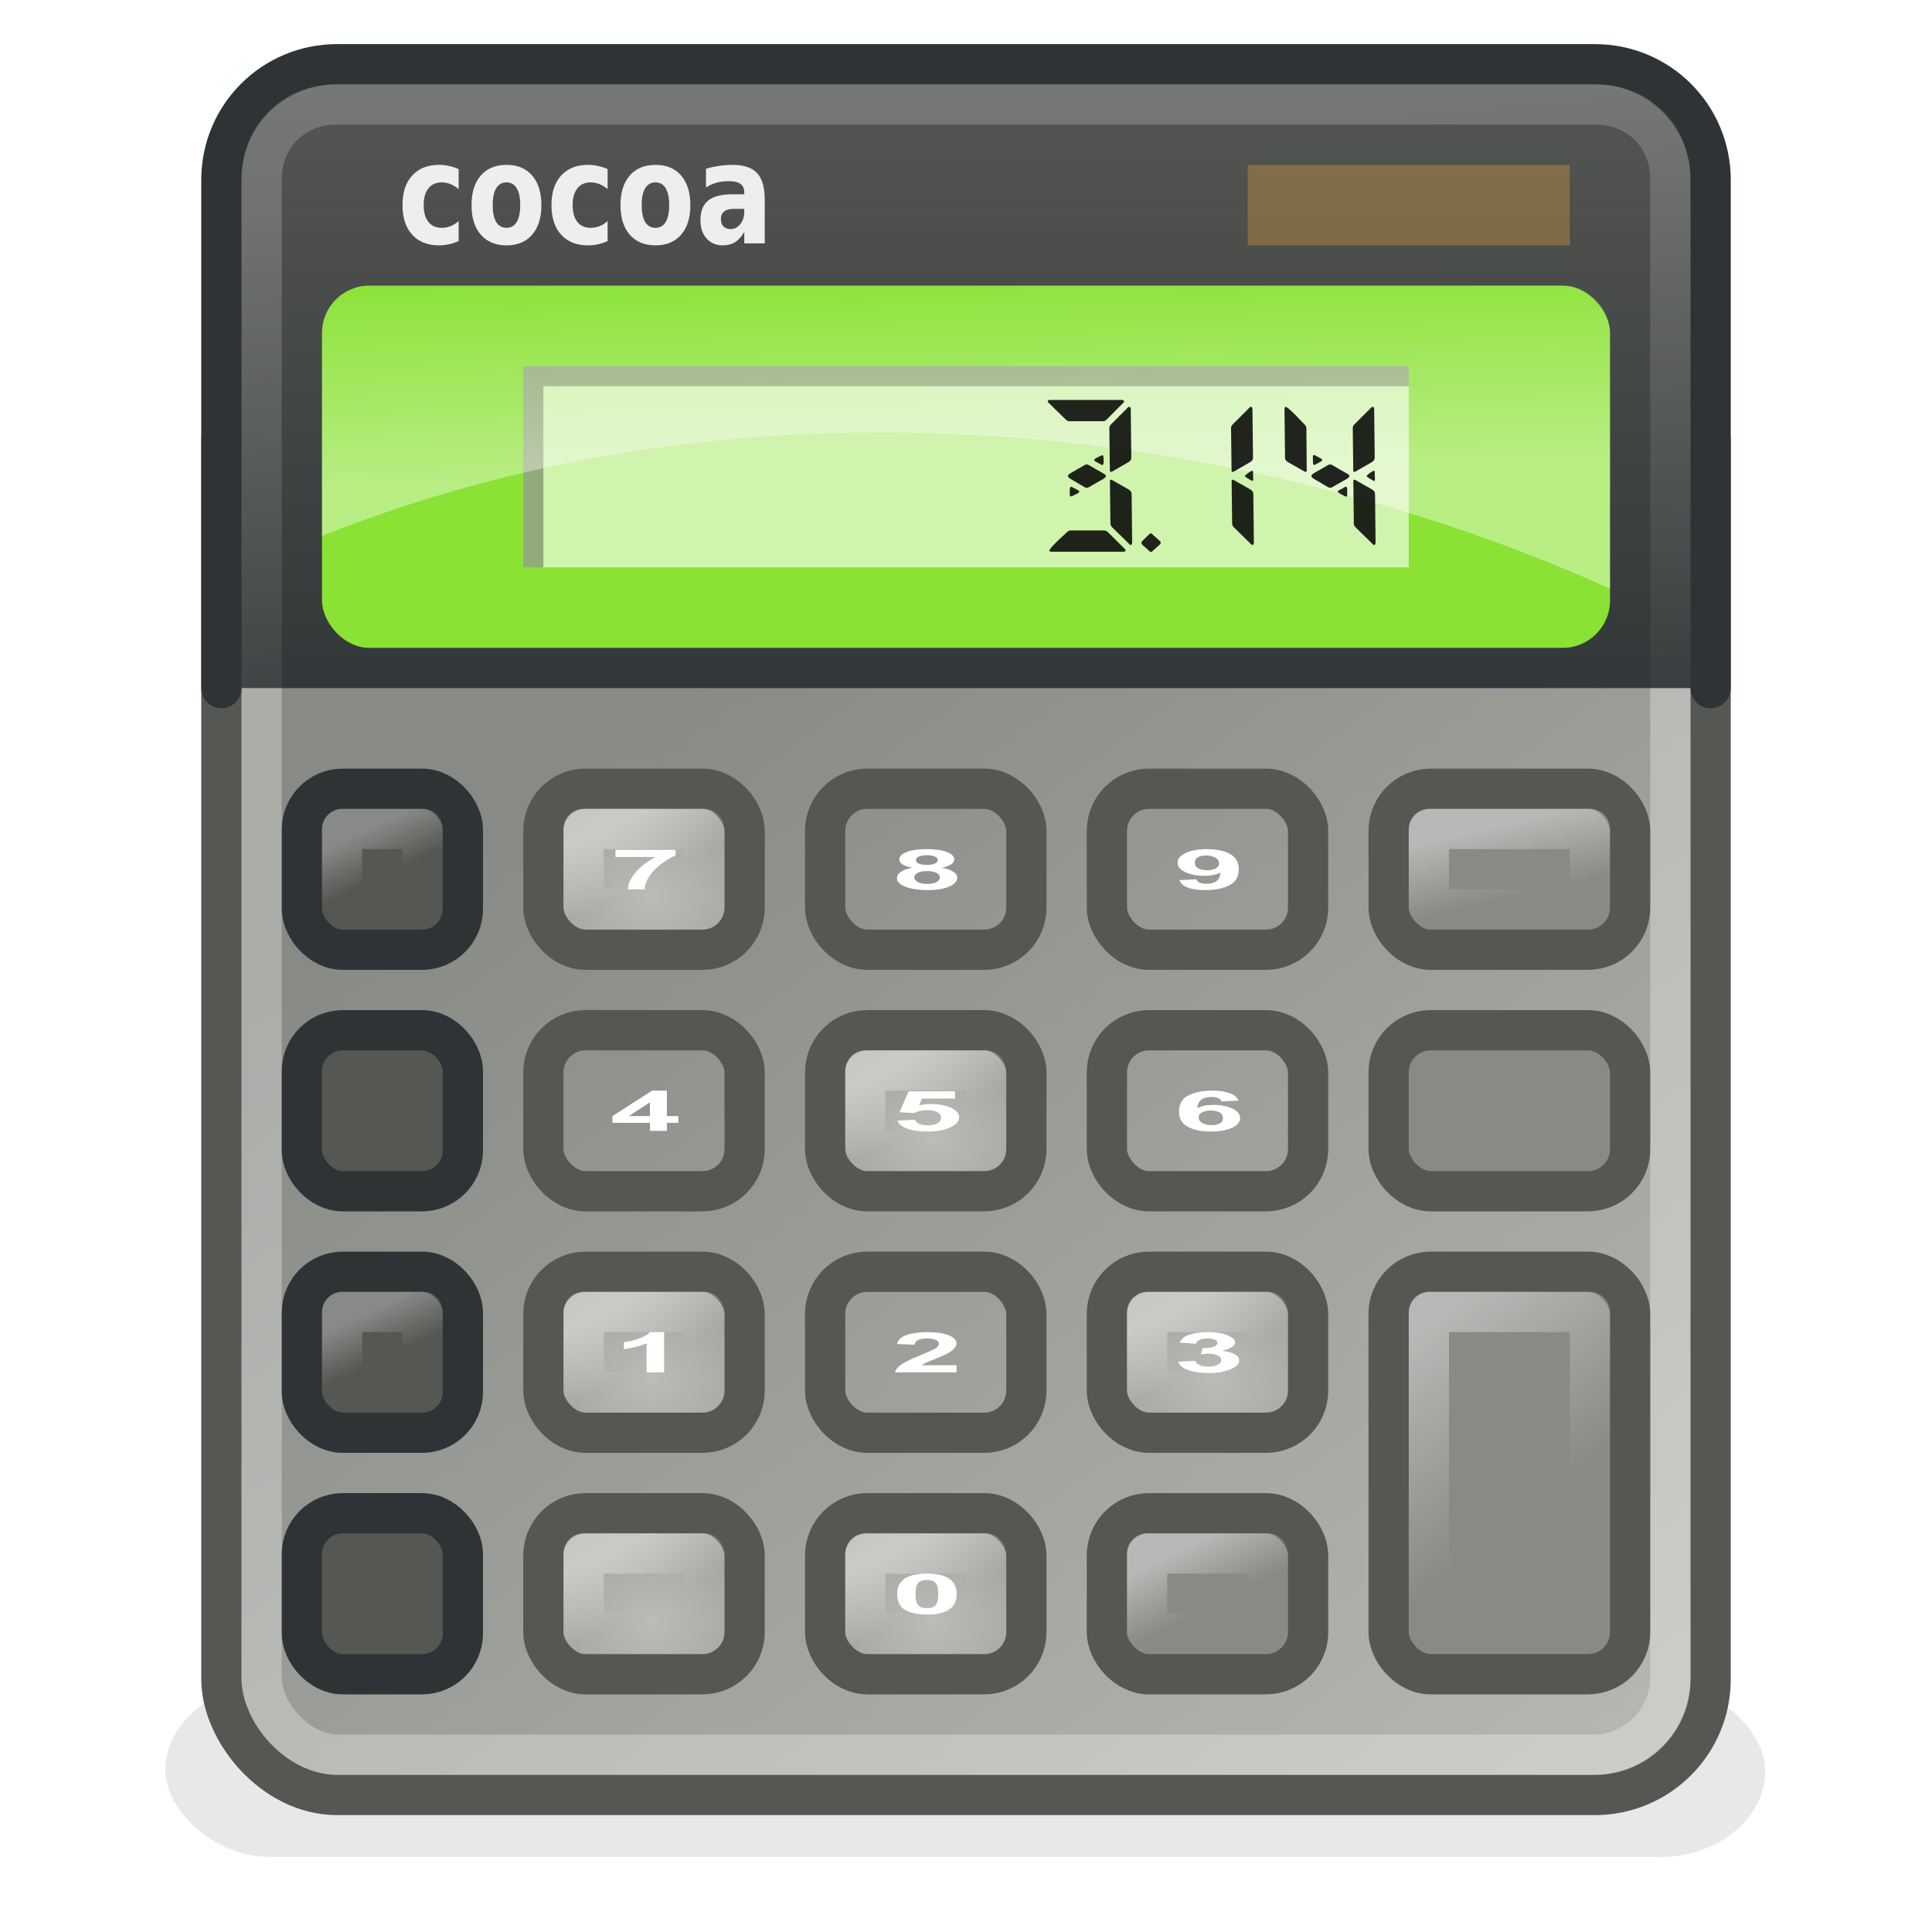 <?xml version="1.0" encoding="UTF-8" standalone="no"?>
<!-- Created with Inkscape (http://www.inkscape.org/) -->
<svg
   xmlns:dc="http://purl.org/dc/elements/1.1/"
   xmlns:cc="http://creativecommons.org/ns#"
   xmlns:rdf="http://www.w3.org/1999/02/22-rdf-syntax-ns#"
   xmlns:svg="http://www.w3.org/2000/svg"
   xmlns="http://www.w3.org/2000/svg"
   xmlns:xlink="http://www.w3.org/1999/xlink"
   xmlns:sodipodi="http://sodipodi.sourceforge.net/DTD/sodipodi-0.dtd"
   xmlns:inkscape="http://www.inkscape.org/namespaces/inkscape"
   width="48px"
   height="48px"
   id="svg8824"
   sodipodi:version="0.32"
   inkscape:version="0.46"
   sodipodi:docname="accessories-calculator.svg"
   inkscape:output_extension="org.inkscape.output.svg.inkscape">
  <defs
     id="defs8826">
    <filter
       inkscape:collect="always"
       id="filter9752"
       x="-0.048"
       width="1.097"
       y="-0.368"
       height="1.735">
      <feGaussianBlur
         inkscape:collect="always"
         stdDeviation="0.766"
         id="feGaussianBlur9754" />
    </filter>
    <linearGradient
       id="linearGradient3123"
       inkscape:collect="always">
      <stop
         id="stop3125"
         offset="0"
         style="stop-color:#888a85;stop-opacity:1;" />
      <stop
         id="stop3127"
         offset="1"
         style="stop-color:#babdb6;stop-opacity:1" />
    </linearGradient>
    <linearGradient
       inkscape:collect="always"
       xlink:href="#linearGradient3123"
       id="linearGradient8382"
       gradientUnits="userSpaceOnUse"
       x1="11.579"
       y1="21.054"
       x2="35.079"
       y2="52.564"
       gradientTransform="translate(-2.714,-1.357)" />
    <linearGradient
       id="linearGradient3093">
      <stop
         id="stop3095"
         offset="0"
         style="stop-color:#2e3436;stop-opacity:1" />
      <stop
         id="stop3097"
         offset="1"
         style="stop-color:#555753;stop-opacity:1;" />
    </linearGradient>
    <linearGradient
       inkscape:collect="always"
       xlink:href="#linearGradient3093"
       id="linearGradient8378"
       gradientUnits="userSpaceOnUse"
       x1="8.125"
       y1="18.625"
       x2="8.125"
       y2="1.562"
       gradientTransform="translate(-2.714,-1.357)" />
    <linearGradient
       id="linearGradient3396"
       inkscape:collect="always">
      <stop
         id="stop3398"
         offset="0"
         style="stop-color:white;stop-opacity:1;" />
      <stop
         id="stop3400"
         offset="1"
         style="stop-color:white;stop-opacity:0;" />
    </linearGradient>
    <linearGradient
       inkscape:collect="always"
       xlink:href="#linearGradient3396"
       id="linearGradient8374"
       gradientUnits="userSpaceOnUse"
       x1="7.625"
       y1="4.938"
       x2="9.188"
       y2="22.625"
       gradientTransform="translate(-2.714,-1.357)" />
    <linearGradient
       id="linearGradient3115"
       inkscape:collect="always">
      <stop
         id="stop3117"
         offset="0"
         style="stop-color:white;stop-opacity:1;" />
      <stop
         id="stop3119"
         offset="1"
         style="stop-color:white;stop-opacity:0;" />
    </linearGradient>
    <linearGradient
       inkscape:collect="always"
       xlink:href="#linearGradient3115"
       id="linearGradient8369"
       gradientUnits="userSpaceOnUse"
       gradientTransform="translate(-2.714,-0.357)"
       x1="10.375"
       y1="11.062"
       x2="10.25"
       y2="5.621" />
    <linearGradient
       inkscape:collect="always"
       xlink:href="#linearGradient3221"
       id="linearGradient8390"
       gradientUnits="userSpaceOnUse"
       gradientTransform="translate(-1,4.291534e-6)"
       x1="14.498"
       y1="20.82"
       x2="17.693"
       y2="24.906" />
    <linearGradient
       id="linearGradient3245"
       inkscape:collect="always">
      <stop
         id="stop3247"
         offset="0"
         style="stop-color:#babdb6;stop-opacity:1" />
      <stop
         id="stop3249"
         offset="1"
         style="stop-color:#888a85;stop-opacity:1" />
    </linearGradient>
    <linearGradient
       id="linearGradient3221"
       inkscape:collect="always">
      <stop
         id="stop3223"
         offset="0"
         style="stop-color:white;stop-opacity:1;" />
      <stop
         id="stop3225"
         offset="1"
         style="stop-color:white;stop-opacity:0;" />
    </linearGradient>
    <linearGradient
       inkscape:collect="always"
       xlink:href="#linearGradient3221"
       id="linearGradient8388"
       gradientUnits="userSpaceOnUse"
       x1="14.498"
       y1="20.82"
       x2="15.224"
       y2="22.249" />
    <inkscape:perspective
       sodipodi:type="inkscape:persp3d"
       inkscape:vp_x="0 : 24 : 1"
       inkscape:vp_y="0 : 1000 : 0"
       inkscape:vp_z="48 : 24 : 1"
       inkscape:persp3d-origin="24 : 16 : 1"
       id="perspective8832" />
    <radialGradient
       inkscape:collect="always"
       xlink:href="#linearGradient3245"
       id="radialGradient8920"
       gradientUnits="userSpaceOnUse"
       gradientTransform="matrix(1.96,0,0,1.658,-14.976,-13.841)"
       cx="15.902"
       cy="21.732"
       fx="15.902"
       fy="21.732"
       r="3" />
    <linearGradient
       inkscape:collect="always"
       xlink:href="#linearGradient3221"
       id="linearGradient8922"
       gradientUnits="userSpaceOnUse"
       x1="14.498"
       y1="20.82"
       x2="15.224"
       y2="22.249" />
    <linearGradient
       inkscape:collect="always"
       xlink:href="#linearGradient3221"
       id="linearGradient8924"
       gradientUnits="userSpaceOnUse"
       gradientTransform="translate(-6,0)"
       x1="14.498"
       y1="20.82"
       x2="15.005"
       y2="21.906" />
    <linearGradient
       inkscape:collect="always"
       xlink:href="#linearGradient3221"
       id="linearGradient8926"
       gradientUnits="userSpaceOnUse"
       gradientTransform="translate(-1,4.291534e-6)"
       x1="14.498"
       y1="20.82"
       x2="14.911"
       y2="22.593" />
    <linearGradient
       inkscape:collect="always"
       xlink:href="#linearGradient3123"
       id="linearGradient8986"
       gradientUnits="userSpaceOnUse"
       gradientTransform="translate(-2.714,-1.357)"
       x1="11.579"
       y1="21.054"
       x2="35.079"
       y2="52.564" />
    <linearGradient
       inkscape:collect="always"
       xlink:href="#linearGradient3093"
       id="linearGradient8988"
       gradientUnits="userSpaceOnUse"
       gradientTransform="translate(-2.714,-1.357)"
       x1="8.125"
       y1="18.625"
       x2="8.125"
       y2="1.562" />
    <linearGradient
       inkscape:collect="always"
       xlink:href="#linearGradient3396"
       id="linearGradient8990"
       gradientUnits="userSpaceOnUse"
       gradientTransform="translate(-2.714,-1.357)"
       x1="7.625"
       y1="4.938"
       x2="9.188"
       y2="22.625" />
    <linearGradient
       inkscape:collect="always"
       xlink:href="#linearGradient3115"
       id="linearGradient8992"
       gradientUnits="userSpaceOnUse"
       gradientTransform="translate(-2.714,-0.357)"
       x1="10.375"
       y1="11.062"
       x2="10.25"
       y2="5.621" />
    <linearGradient
       inkscape:collect="always"
       xlink:href="#linearGradient3221"
       id="linearGradient9002"
       gradientUnits="userSpaceOnUse"
       gradientTransform="translate(-1,4.291534e-6)"
       x1="14.498"
       y1="20.82"
       x2="17.693"
       y2="24.906" />
    <linearGradient
       inkscape:collect="always"
       xlink:href="#linearGradient3221"
       id="linearGradient9004"
       gradientUnits="userSpaceOnUse"
       x1="14.498"
       y1="20.82"
       x2="15.224"
       y2="22.249" />
    <radialGradient
       inkscape:collect="always"
       xlink:href="#linearGradient3245"
       id="radialGradient9072"
       gradientUnits="userSpaceOnUse"
       gradientTransform="matrix(1.96,0,0,1.658,-14.976,-13.841)"
       cx="15.902"
       cy="21.732"
       fx="15.902"
       fy="21.732"
       r="3" />
    <linearGradient
       inkscape:collect="always"
       xlink:href="#linearGradient3221"
       id="linearGradient9074"
       gradientUnits="userSpaceOnUse"
       x1="14.498"
       y1="20.82"
       x2="15.224"
       y2="22.249" />
    <linearGradient
       inkscape:collect="always"
       xlink:href="#linearGradient3221"
       id="linearGradient9076"
       gradientUnits="userSpaceOnUse"
       gradientTransform="translate(-6,0)"
       x1="14.498"
       y1="20.82"
       x2="15.005"
       y2="21.906" />
    <linearGradient
       inkscape:collect="always"
       xlink:href="#linearGradient3221"
       id="linearGradient9078"
       gradientUnits="userSpaceOnUse"
       gradientTransform="translate(-1,4.291534e-6)"
       x1="14.498"
       y1="20.82"
       x2="14.911"
       y2="22.593" />
  </defs>
  <sodipodi:namedview
     id="base"
     pagecolor="#ffffff"
     bordercolor="#666666"
     borderopacity="1.0"
     inkscape:pageopacity="0.0"
     inkscape:pageshadow="2"
     inkscape:zoom="9.8994949"
     inkscape:cx="21.354574"
     inkscape:cy="24.376577"
     inkscape:current-layer="layer1"
     showgrid="true"
     inkscape:grid-bbox="true"
     inkscape:document-units="px"
     inkscape:window-width="877"
     inkscape:window-height="792"
     inkscape:window-x="34"
     inkscape:window-y="144">
    <inkscape:grid
       type="xygrid"
       id="grid9014" />
  </sodipodi:namedview>
  <g
     id="layer1"
     inkscape:label="Layer 1"
     inkscape:groupmode="layer">
    <g
       id="g8928"
       transform="translate(2.714,1.453)">
      <rect
         rx="2.5"
         ry="2.5"
         transform="matrix(1.046,0,0,0.859,-313.451,-37.781)"
         y="91"
         x="301"
         height="5"
         width="38"
         id="rect9742"
         style="opacity:0.3;fill:#000000;fill-opacity:1;fill-rule:nonzero;stroke:none;stroke-width:1;stroke-linecap:round;stroke-linejoin:miter;marker:none;marker-start:none;marker-mid:none;marker-end:none;stroke-miterlimit:4;stroke-dasharray:none;stroke-dashoffset:0;stroke-opacity:1;visibility:visible;display:inline;overflow:visible;filter:url(#filter9752);enable-background:new" />
      <rect
         height="36.459"
         id="rect2157"
         rx="2.875"
         ry="2.875"
         style="fill:url(#linearGradient8986);fill-opacity:1;fill-rule:nonzero;stroke:#555753;stroke-width:1;stroke-linecap:round;stroke-linejoin:miter;marker:none;marker-start:none;marker-mid:none;marker-end:none;stroke-miterlimit:6;stroke-dasharray:none;stroke-dashoffset:1.4;stroke-opacity:1;visibility:visible;display:inline;overflow:visible;enable-background:new"
         width="37"
         x="2.786"
         y="6.684" />
      <rect
         height="41"
         id="rect3052"
         rx="1.924"
         ry="1.924"
         style="opacity:0.3;fill:none;fill-opacity:1;fill-rule:nonzero;stroke:#ffffff;stroke-width:1;stroke-linecap:round;stroke-linejoin:miter;marker:none;marker-start:none;marker-mid:none;marker-end:none;stroke-miterlimit:6;stroke-dasharray:none;stroke-dashoffset:1.4;stroke-opacity:1;visibility:visible;display:inline;overflow:visible;enable-background:new"
         width="35"
         x="3.786"
         y="1.143" />
      <path
         d="M 39.786,15.643 L 39.786,3.018 C 39.786,1.425 38.503,0.143 36.911,0.143 L 5.661,0.143 C 4.068,0.143 2.786,1.425 2.786,3.018 L 2.786,15.643"
         id="rect3047"
         sodipodi:nodetypes="cccccc"
         style="fill:url(#linearGradient8988);fill-opacity:1;fill-rule:nonzero;stroke:#2e3436;stroke-width:1;stroke-linecap:round;stroke-linejoin:miter;marker:none;marker-start:none;marker-mid:none;marker-end:none;stroke-miterlimit:6;stroke-dasharray:none;stroke-dashoffset:1.4;stroke-opacity:1;visibility:visible;display:inline;overflow:visible;enable-background:new" />
      <rect
         height="9"
         id="rect3045"
         rx="1.176"
         ry="1.176"
         style="fill:#8ae234;fill-opacity:1;fill-rule:nonzero;stroke:none;stroke-width:1;stroke-linecap:round;stroke-linejoin:miter;marker:none;marker-start:none;marker-mid:none;marker-end:none;stroke-miterlimit:6;stroke-dasharray:none;stroke-dashoffset:1.4;stroke-opacity:1;visibility:visible;display:inline;overflow:visible;enable-background:new"
         width="32"
         x="5.286"
         y="5.643" />
      <path
         d="M 38.786,15.153 L 38.786,2.991 C 38.786,1.941 37.988,1.143 36.939,1.143 L 5.633,1.143 C 4.584,1.143 3.786,1.941 3.786,2.991 L 3.786,15.153"
         id="path3072"
         sodipodi:nodetypes="cccccc"
         style="opacity:0.2;fill:none;fill-opacity:1;fill-rule:nonzero;stroke:url(#linearGradient8990);stroke-width:1;stroke-linecap:square;stroke-linejoin:miter;marker:none;marker-start:none;marker-mid:none;marker-end:none;stroke-miterlimit:6;stroke-dasharray:none;stroke-dashoffset:1.4;stroke-opacity:1;visibility:visible;display:inline;overflow:visible;enable-background:new" />
      <rect
         height="5"
         id="rect3075"
         style="opacity:0.6;fill:#ffffff;fill-opacity:1;fill-rule:nonzero;stroke:none;stroke-width:1;stroke-linecap:square;stroke-linejoin:miter;marker:none;marker-start:none;marker-mid:none;marker-end:none;stroke-miterlimit:6;stroke-dasharray:none;stroke-dashoffset:1.4;stroke-opacity:1;visibility:visible;display:inline;overflow:visible;enable-background:new"
         width="22"
         x="10.286"
         y="7.643" />
      <path
         d="M 10.286,7.643 L 10.286,8.143 L 10.286,12.643 L 10.786,12.643 L 10.786,8.143 L 32.286,8.143 L 32.286,7.643 L 10.786,7.643 L 10.286,7.643 z"
         id="rect3555"
         style="opacity:0.3;fill:#000000;fill-opacity:1;fill-rule:nonzero;stroke:none;stroke-width:1;stroke-linecap:square;stroke-linejoin:miter;marker:none;marker-start:none;marker-mid:none;marker-end:none;stroke-miterlimit:6;stroke-dasharray:none;stroke-dashoffset:1.4;stroke-opacity:1;visibility:visible;display:inline;overflow:visible;enable-background:new" />
      <path
         d="M 6.473,5.643 C 5.822,5.643 5.286,6.179 5.286,6.83 L 5.286,11.862 C 16.988,7.201 29.492,9.635 37.286,13.174 L 37.286,6.83 C 37.286,6.179 36.75,5.643 36.098,5.643 L 6.473,5.643 z"
         id="rect3109"
         sodipodi:nodetypes="ccccccc"
         style="opacity:0.4;fill:url(#linearGradient8992);fill-opacity:1;fill-rule:nonzero;stroke:none;stroke-width:1;stroke-linecap:round;stroke-linejoin:miter;marker:none;marker-start:none;marker-mid:none;marker-end:none;stroke-miterlimit:6;stroke-dasharray:none;stroke-dashoffset:1.4;stroke-opacity:1;visibility:visible;display:inline;overflow:visible;enable-background:new" />
      <g
         id="g3253"
         transform="translate(-2.714,-1.357)"
         style="display:inline;enable-background:new">
        <rect
           height="4"
           id="rect3133"
           rx="1.047"
           ry="1.047"
           style="opacity:1;fill:url(#radialGradient9072);fill-opacity:1;fill-rule:nonzero;stroke:#555753;stroke-width:1;stroke-linecap:square;stroke-linejoin:miter;marker:none;marker-start:none;marker-mid:none;marker-end:none;stroke-miterlimit:6;stroke-dasharray:none;stroke-dashoffset:1.4;stroke-opacity:1;visibility:visible;display:inline;overflow:visible"
           width="5"
           x="13.5"
           y="19.5" />
        <rect
           height="2"
           id="rect3211"
           rx="0"
           ry="0"
           style="opacity:0.4;fill:none;fill-opacity:1;fill-rule:nonzero;stroke:url(#linearGradient9074);stroke-width:1;stroke-linecap:square;stroke-linejoin:round;marker:none;marker-start:none;marker-mid:none;marker-end:none;stroke-miterlimit:6;stroke-dasharray:none;stroke-dashoffset:1.4;stroke-opacity:1;visibility:visible;display:inline;overflow:visible"
           width="3"
           x="14.5"
           y="20.5" />
      </g>
      <g
         transform="translate(-2.714,-1.357)"
         id="g3279"
         style="display:inline;enable-background:new">
        <rect
           height="4"
           id="rect3131"
           rx="1.016"
           ry="1.016"
           style="opacity:1;fill:#555753;fill-opacity:1;fill-rule:nonzero;stroke:#2e3436;stroke-width:1;stroke-linecap:square;stroke-linejoin:miter;marker:none;marker-start:none;marker-mid:none;marker-end:none;stroke-miterlimit:6;stroke-dasharray:none;stroke-dashoffset:1.4;stroke-opacity:1;visibility:visible;display:inline;overflow:visible"
           width="4"
           x="7.5"
           y="19.5" />
        <rect
           height="2"
           id="rect3229"
           rx="0"
           ry="0"
           style="opacity:0.3;fill:none;fill-opacity:1;fill-rule:nonzero;stroke:url(#linearGradient9076);stroke-width:1;stroke-linecap:square;stroke-linejoin:round;marker:none;marker-start:none;marker-mid:none;marker-end:none;stroke-miterlimit:6;stroke-dasharray:none;stroke-dashoffset:1.4;stroke-opacity:1;visibility:visible;display:inline;overflow:visible"
           width="2"
           x="8.5"
           y="20.5" />
      </g>
      <use
         height="48"
         id="use3283"
         transform="translate(4.2857142e-6,6)"
         width="48"
         x="0"
         xlink:href="#g3279"
         y="0"
         style="display:inline;enable-background:new" />
      <use
         height="48"
         id="use3285"
         transform="translate(4.2857142e-6,6)"
         width="48"
         x="0"
         xlink:href="#use3283"
         y="0"
         style="display:inline;enable-background:new" />
      <use
         height="48"
         id="use3287"
         transform="translate(4.2857142e-6,6)"
         width="48"
         x="0"
         xlink:href="#use3285"
         y="0"
         style="display:inline;enable-background:new" />
      <use
         height="48"
         id="use3331"
         transform="translate(-5.7142857e-6,6)"
         width="48"
         x="0"
         xlink:href="#g3253"
         y="0"
         style="display:inline;enable-background:new" />
      <use
         height="48"
         id="use3333"
         transform="translate(-5.7142857e-6,12)"
         width="48"
         x="0"
         xlink:href="#g3253"
         y="0"
         style="display:inline;enable-background:new" />
      <use
         height="48"
         id="use3335"
         transform="translate(7,-3.5975382e-6)"
         width="48"
         x="0"
         xlink:href="#g3253"
         y="0"
         style="display:inline;enable-background:new" />
      <use
         height="48"
         id="use3337"
         transform="translate(7,6)"
         width="48"
         x="0"
         xlink:href="#g3253"
         y="0"
         style="display:inline;enable-background:new" />
      <use
         height="48"
         id="use3339"
         transform="translate(7,12)"
         width="48"
         x="0"
         xlink:href="#g3253"
         y="0"
         style="display:inline;enable-background:new" />
      <use
         height="48"
         id="use3341"
         transform="translate(7,18)"
         width="48"
         x="0"
         xlink:href="#g3253"
         y="0"
         style="display:inline;enable-background:new" />
      <use
         height="48"
         id="use3343"
         transform="translate(14,-3.5975382e-6)"
         width="48"
         x="0"
         xlink:href="#g3253"
         y="0"
         style="display:inline;enable-background:new" />
      <use
         height="48"
         id="use3345"
         transform="translate(14,12)"
         width="48"
         x="0"
         xlink:href="#g3253"
         y="0"
         style="display:inline;enable-background:new" />
      <use
         height="48"
         id="use3347"
         transform="translate(14,6)"
         width="48"
         x="0"
         xlink:href="#g3253"
         y="0"
         style="display:inline;enable-background:new" />
      <g
         id="g3349"
         transform="translate(19.286,-1.357)"
         style="display:inline;enable-background:new">
        <rect
           height="4"
           id="rect3351"
           rx="1.047"
           ry="1.047"
           style="opacity:1;fill:#888a85;fill-opacity:1;fill-rule:nonzero;stroke:#555753;stroke-width:1;stroke-linecap:square;stroke-linejoin:miter;marker:none;marker-start:none;marker-mid:none;marker-end:none;stroke-miterlimit:6;stroke-dasharray:none;stroke-dashoffset:1.4;stroke-opacity:1;visibility:visible;display:inline;overflow:visible"
           width="6"
           x="12.5"
           y="19.5" />
        <rect
           height="2"
           id="rect3353"
           rx="0"
           ry="0"
           style="opacity:0.4;fill:none;fill-opacity:1;fill-rule:nonzero;stroke:url(#linearGradient9078);stroke-width:1;stroke-linecap:square;stroke-linejoin:round;marker:none;marker-start:none;marker-mid:none;marker-end:none;stroke-miterlimit:6;stroke-dasharray:none;stroke-dashoffset:1.4;stroke-opacity:1;visibility:visible;display:inline;overflow:visible"
           width="4"
           x="13.5"
           y="20.5" />
      </g>
      <use
         height="48"
         id="use3359"
         transform="translate(4.2857142e-6,6)"
         width="48"
         x="0"
         xlink:href="#g3349"
         y="0"
         style="display:inline;enable-background:new" />
      <g
         id="use3363"
         transform="translate(19.286,10.643)"
         style="display:inline;enable-background:new">
        <rect
           height="10"
           id="rect3367"
           rx="1.047"
           ry="1.047"
           style="opacity:1;fill:#888a85;fill-opacity:1;fill-rule:nonzero;stroke:#555753;stroke-width:1;stroke-linecap:square;stroke-linejoin:miter;marker:none;marker-start:none;marker-mid:none;marker-end:none;stroke-miterlimit:6;stroke-dasharray:none;stroke-dashoffset:1.4;stroke-opacity:1;visibility:visible;display:inline;overflow:visible"
           width="6"
           x="12.5"
           y="19.5" />
        <rect
           height="8"
           id="rect3369"
           rx="0"
           ry="0"
           style="opacity:0.4;fill:none;fill-opacity:1;fill-rule:nonzero;stroke:url(#linearGradient9002);stroke-width:1;stroke-linecap:square;stroke-linejoin:round;marker:none;marker-start:none;marker-mid:none;marker-end:none;stroke-miterlimit:6;stroke-dasharray:none;stroke-dashoffset:1.4;stroke-opacity:1;visibility:visible;display:inline;overflow:visible"
           width="4"
           x="13.5"
           y="20.5" />
      </g>
      <use
         height="48"
         id="use3375"
         transform="translate(-5.7142857e-6,18)"
         width="48"
         x="0"
         xlink:href="#g3253"
         y="0"
         style="display:inline;enable-background:new" />
      <g
         id="use3377"
         transform="translate(11.286,16.643)"
         style="display:inline;enable-background:new">
        <rect
           height="4"
           id="rect3381"
           rx="1.047"
           ry="1.047"
           style="opacity:1;fill:#888a85;fill-opacity:1;fill-rule:nonzero;stroke:#555753;stroke-width:1;stroke-linecap:square;stroke-linejoin:miter;marker:none;marker-start:none;marker-mid:none;marker-end:none;stroke-miterlimit:6;stroke-dasharray:none;stroke-dashoffset:1.4;stroke-opacity:1;visibility:visible;display:inline;overflow:visible"
           width="5"
           x="13.5"
           y="19.5" />
        <rect
           height="2"
           id="rect3383"
           rx="0"
           ry="0"
           style="opacity:0.4;fill:none;fill-opacity:1;fill-rule:nonzero;stroke:url(#linearGradient9004);stroke-width:1;stroke-linecap:square;stroke-linejoin:round;marker:none;marker-start:none;marker-mid:none;marker-end:none;stroke-miterlimit:6;stroke-dasharray:none;stroke-dashoffset:1.4;stroke-opacity:1;visibility:visible;display:inline;overflow:visible"
           width="3"
           x="14.5"
           y="20.5" />
      </g>
      <path
         d="M 8.681,2.748 L 8.681,3.245 C 8.612,3.188 8.543,3.146 8.473,3.119 C 8.405,3.092 8.333,3.078 8.259,3.078 C 8.118,3.078 8.008,3.128 7.929,3.228 C 7.851,3.327 7.812,3.465 7.812,3.643 C 7.812,3.821 7.851,3.96 7.929,4.06 C 8.008,4.158 8.118,4.207 8.259,4.207 C 8.338,4.207 8.413,4.193 8.483,4.165 C 8.555,4.137 8.62,4.095 8.681,4.039 L 8.681,4.537 C 8.602,4.573 8.521,4.599 8.439,4.616 C 8.359,4.634 8.277,4.643 8.195,4.643 C 7.911,4.643 7.688,4.555 7.527,4.379 C 7.366,4.202 7.286,3.957 7.286,3.643 C 7.286,3.329 7.366,3.084 7.527,2.908 C 7.688,2.731 7.911,2.643 8.195,2.643 C 8.278,2.643 8.36,2.652 8.439,2.67 C 8.52,2.687 8.601,2.713 8.681,2.748 M 9.871,3.078 C 9.759,3.078 9.674,3.127 9.614,3.224 C 9.556,3.321 9.527,3.46 9.527,3.643 C 9.527,3.825 9.556,3.965 9.614,4.063 C 9.674,4.159 9.759,4.207 9.871,4.207 C 9.981,4.207 10.065,4.159 10.124,4.063 C 10.182,3.965 10.211,3.825 10.211,3.643 C 10.211,3.46 10.182,3.321 10.124,3.224 C 10.065,3.127 9.981,3.078 9.871,3.078 M 9.871,2.643 C 10.143,2.643 10.355,2.731 10.507,2.908 C 10.66,3.085 10.737,3.33 10.737,3.643 C 10.737,3.956 10.66,4.201 10.507,4.378 C 10.355,4.554 10.143,4.643 9.871,4.643 C 9.598,4.643 9.385,4.554 9.231,4.378 C 9.077,4.201 9.001,3.956 9.001,3.643 C 9.001,3.33 9.077,3.085 9.231,2.908 C 9.385,2.731 9.598,2.643 9.871,2.643 M 12.382,2.748 L 12.382,3.245 C 12.313,3.188 12.244,3.146 12.174,3.119 C 12.106,3.092 12.034,3.078 11.96,3.078 C 11.819,3.078 11.709,3.128 11.63,3.228 C 11.552,3.327 11.513,3.465 11.513,3.643 C 11.513,3.821 11.552,3.96 11.63,4.06 C 11.709,4.158 11.819,4.207 11.96,4.207 C 12.039,4.207 12.114,4.193 12.184,4.165 C 12.256,4.137 12.321,4.095 12.382,4.039 L 12.382,4.537 C 12.303,4.573 12.222,4.599 12.14,4.616 C 12.06,4.634 11.978,4.643 11.896,4.643 C 11.612,4.643 11.389,4.555 11.228,4.379 C 11.067,4.202 10.987,3.957 10.987,3.643 C 10.987,3.329 11.067,3.084 11.228,2.908 C 11.389,2.731 11.612,2.643 11.896,2.643 C 11.979,2.643 12.061,2.652 12.14,2.67 C 12.221,2.687 12.302,2.713 12.382,2.748 M 13.572,3.078 C 13.46,3.078 13.375,3.127 13.315,3.224 C 13.257,3.321 13.228,3.46 13.228,3.643 C 13.228,3.825 13.257,3.965 13.315,4.063 C 13.375,4.159 13.46,4.207 13.572,4.207 C 13.682,4.207 13.766,4.159 13.825,4.063 C 13.883,3.965 13.912,3.825 13.912,3.643 C 13.912,3.46 13.883,3.321 13.825,3.224 C 13.766,3.127 13.682,3.078 13.572,3.078 M 13.572,2.643 C 13.844,2.643 14.056,2.731 14.208,2.908 C 14.361,3.085 14.438,3.33 14.438,3.643 C 14.438,3.956 14.361,4.201 14.208,4.378 C 14.056,4.554 13.844,4.643 13.572,4.643 C 13.299,4.643 13.086,4.554 12.932,4.378 C 12.778,4.201 12.702,3.956 12.702,3.643 C 12.702,3.33 12.778,3.085 12.932,2.908 C 13.086,2.731 13.299,2.643 13.572,2.643 M 15.514,3.736 C 15.409,3.736 15.329,3.758 15.276,3.801 C 15.223,3.844 15.197,3.908 15.197,3.991 C 15.197,4.069 15.218,4.129 15.26,4.173 C 15.304,4.217 15.363,4.238 15.439,4.238 C 15.534,4.238 15.614,4.197 15.679,4.116 C 15.744,4.033 15.777,3.93 15.777,3.806 L 15.777,3.736 L 15.514,3.736 M 16.286,3.507 L 16.286,4.594 L 15.777,4.594 L 15.777,4.311 C 15.709,4.427 15.633,4.511 15.548,4.565 C 15.463,4.617 15.36,4.643 15.239,4.643 C 15.076,4.643 14.943,4.586 14.84,4.471 C 14.738,4.355 14.688,4.206 14.688,4.022 C 14.688,3.799 14.751,3.635 14.878,3.531 C 15.006,3.426 15.206,3.374 15.479,3.374 L 15.777,3.374 L 15.777,3.327 C 15.777,3.23 15.745,3.16 15.682,3.116 C 15.619,3.07 15.521,3.048 15.387,3.048 C 15.279,3.048 15.179,3.061 15.085,3.087 C 14.992,3.113 14.906,3.152 14.826,3.204 L 14.826,2.74 C 14.934,2.708 15.043,2.684 15.152,2.668 C 15.261,2.651 15.37,2.643 15.479,2.643 C 15.764,2.643 15.969,2.711 16.095,2.847 C 16.222,2.982 16.286,3.202 16.286,3.507"
         id="text3390"
         style="font-size:3.172px;font-style:normal;font-weight:bold;fill:#eeeeec;fill-opacity:1;stroke:none;stroke-width:1px;stroke-linecap:butt;stroke-linejoin:miter;stroke-opacity:1;display:inline;enable-background:new;font-family:Bitstream Vera Sans" />
      <rect
         height="2"
         id="rect3394"
         style="opacity:0.3;fill:#fcaf3e;fill-opacity:1;fill-rule:nonzero;stroke:none;stroke-width:1;stroke-linecap:square;stroke-linejoin:round;marker:none;marker-start:none;marker-mid:none;marker-end:none;stroke-miterlimit:6;stroke-dasharray:none;stroke-dashoffset:1.4;stroke-opacity:1;visibility:visible;display:inline;overflow:visible;enable-background:new"
         width="8"
         x="28.286"
         y="2.643" />
      <g
         transform="translate(-2.714,-1.357)"
         id="g3522"
         style="display:inline;enable-background:new">
        <path
           d="M 16.5,34 L 16.064,34 L 16.064,33.281 C 15.904,33.346 15.716,33.394 15.5,33.425 L 15.5,33.252 C 15.614,33.236 15.738,33.205 15.871,33.16 C 16.005,33.114 16.096,33.061 16.146,33 L 16.5,33 L 16.5,34"
           id="text3443"
           style="font-size:2.103px;font-style:normal;font-weight:bold;opacity:1;fill:#ffffff;fill-opacity:1;stroke:none;stroke-width:1px;stroke-linecap:butt;stroke-linejoin:miter;stroke-opacity:1;font-family:Arial" />
        <path
           d="M 23.765,33.823 L 23.765,34 L 22.235,34 C 22.252,33.933 22.301,33.87 22.384,33.81 C 22.467,33.75 22.631,33.67 22.875,33.571 C 23.072,33.491 23.192,33.436 23.237,33.408 C 23.297,33.368 23.327,33.329 23.327,33.291 C 23.327,33.248 23.3,33.216 23.248,33.193 C 23.196,33.17 23.124,33.158 23.032,33.158 C 22.941,33.158 22.868,33.17 22.814,33.194 C 22.761,33.218 22.73,33.258 22.721,33.314 L 22.286,33.295 C 22.312,33.19 22.394,33.115 22.53,33.069 C 22.667,33.023 22.838,33 23.043,33 C 23.267,33 23.444,33.027 23.572,33.08 C 23.701,33.133 23.765,33.199 23.765,33.277 C 23.765,33.322 23.746,33.365 23.709,33.406 C 23.673,33.446 23.615,33.488 23.535,33.533 C 23.482,33.562 23.387,33.605 23.249,33.66 C 23.112,33.715 23.024,33.752 22.987,33.77 C 22.951,33.788 22.921,33.806 22.898,33.823 L 23.765,33.823"
           id="text3447"
           style="font-size:2.103px;font-style:normal;font-weight:bold;opacity:1;fill:#ffffff;fill-opacity:1;stroke:none;stroke-width:1px;stroke-linecap:butt;stroke-linejoin:miter;stroke-opacity:1;font-family:Arial" />
        <path
           d="M 29.276,33.736 L 29.698,33.714 C 29.711,33.761 29.748,33.797 29.807,33.822 C 29.866,33.846 29.937,33.859 30.021,33.859 C 30.111,33.859 30.187,33.844 30.248,33.814 C 30.31,33.784 30.341,33.744 30.341,33.693 C 30.341,33.645 30.311,33.607 30.252,33.579 C 30.193,33.551 30.121,33.537 30.037,33.537 C 29.981,33.537 29.914,33.542 29.836,33.551 L 29.884,33.396 C 30.002,33.397 30.092,33.386 30.155,33.362 C 30.217,33.338 30.248,33.307 30.248,33.267 C 30.248,33.234 30.225,33.207 30.179,33.187 C 30.134,33.167 30.073,33.157 29.998,33.157 C 29.923,33.157 29.86,33.168 29.807,33.191 C 29.754,33.214 29.722,33.247 29.71,33.29 L 29.308,33.26 C 29.336,33.2 29.378,33.152 29.434,33.116 C 29.491,33.08 29.57,33.052 29.67,33.031 C 29.772,33.011 29.885,33 30.01,33 C 30.224,33 30.396,33.03 30.526,33.09 C 30.632,33.139 30.686,33.194 30.686,33.256 C 30.686,33.343 30.576,33.413 30.358,33.465 C 30.488,33.477 30.592,33.505 30.67,33.547 C 30.749,33.59 30.788,33.641 30.788,33.701 C 30.788,33.789 30.715,33.863 30.569,33.925 C 30.423,33.986 30.241,34.017 30.024,34.017 C 29.818,34.017 29.647,33.991 29.512,33.94 C 29.376,33.888 29.297,33.82 29.276,33.736"
           id="text3451"
           style="font-size:2.103px;font-style:normal;font-weight:bold;opacity:1;fill:#ffffff;fill-opacity:1;stroke:none;stroke-width:1px;stroke-linecap:butt;stroke-linejoin:miter;stroke-opacity:1;font-family:Arial" />
        <path
           d="M 30.77,27.248 L 30.347,27.269 C 30.337,27.231 30.31,27.202 30.266,27.184 C 30.223,27.166 30.166,27.157 30.097,27.157 C 30.005,27.157 29.927,27.175 29.863,27.212 C 29.8,27.248 29.76,27.323 29.743,27.438 C 29.852,27.382 29.987,27.354 30.148,27.354 C 30.331,27.354 30.486,27.384 30.616,27.445 C 30.746,27.505 30.811,27.584 30.811,27.68 C 30.811,27.781 30.743,27.863 30.606,27.925 C 30.47,27.986 30.294,28.017 30.08,28.017 C 29.85,28.017 29.661,27.978 29.513,27.9 C 29.365,27.822 29.291,27.694 29.291,27.516 C 29.291,27.333 29.368,27.202 29.523,27.121 C 29.677,27.041 29.877,27 30.124,27 C 30.296,27 30.439,27.022 30.552,27.064 C 30.666,27.106 30.738,27.168 30.77,27.248 M 29.78,27.665 C 29.78,27.727 29.813,27.775 29.878,27.809 C 29.943,27.842 30.018,27.859 30.102,27.859 C 30.183,27.859 30.25,27.845 30.304,27.817 C 30.357,27.79 30.384,27.745 30.384,27.682 C 30.384,27.617 30.355,27.57 30.297,27.54 C 30.239,27.509 30.167,27.494 30.08,27.494 C 29.996,27.494 29.925,27.509 29.867,27.538 C 29.809,27.566 29.78,27.608 29.78,27.665"
           id="text3455"
           style="font-size:2.103px;font-style:normal;font-weight:bold;opacity:1;fill:#ffffff;fill-opacity:1;stroke:none;stroke-width:1px;stroke-linecap:butt;stroke-linejoin:miter;stroke-opacity:1;font-family:Arial" />
        <path
           d="M 22.297,27.744 L 22.732,27.724 C 22.745,27.768 22.781,27.802 22.843,27.827 C 22.904,27.852 22.974,27.864 23.054,27.864 C 23.145,27.864 23.222,27.848 23.285,27.816 C 23.348,27.784 23.38,27.735 23.38,27.669 C 23.38,27.608 23.348,27.563 23.285,27.532 C 23.223,27.501 23.142,27.486 23.041,27.486 C 22.916,27.486 22.804,27.51 22.704,27.559 L 22.35,27.536 L 22.574,27.018 L 23.728,27.018 L 23.728,27.197 L 22.905,27.197 L 22.836,27.366 C 22.934,27.344 23.033,27.334 23.134,27.334 C 23.328,27.334 23.492,27.365 23.627,27.426 C 23.761,27.488 23.829,27.568 23.829,27.666 C 23.829,27.748 23.774,27.821 23.666,27.885 C 23.517,27.973 23.312,28.017 23.049,28.017 C 22.839,28.017 22.668,27.993 22.535,27.943 C 22.403,27.894 22.323,27.828 22.297,27.744"
           id="text3459"
           style="font-size:2.103px;font-style:normal;font-weight:bold;opacity:1;fill:#ffffff;fill-opacity:1;stroke:none;stroke-width:1px;stroke-linecap:butt;stroke-linejoin:miter;stroke-opacity:1;font-family:Arial" />
        <path
           d="M 16.147,28 L 16.147,27.8 L 15.215,27.8 L 15.215,27.633 L 16.203,27 L 16.569,27 L 16.569,27.632 L 16.852,27.632 L 16.852,27.8 L 16.569,27.8 L 16.569,28 L 16.147,28 M 16.147,27.632 L 16.147,27.292 L 15.624,27.632 L 16.147,27.632"
           id="text3467"
           style="font-size:2.103px;font-style:normal;font-weight:bold;opacity:1;fill:#ffffff;fill-opacity:1;stroke:none;stroke-width:1px;stroke-linecap:butt;stroke-linejoin:miter;stroke-opacity:1;font-family:Arial" />
        <path
           d="M 15.291,21.195 L 15.291,21.018 L 16.784,21.018 L 16.784,21.157 C 16.66,21.21 16.535,21.286 16.408,21.385 C 16.28,21.484 16.183,21.59 16.116,21.701 C 16.05,21.813 16.017,21.913 16.018,22 L 15.597,22 C 15.604,21.863 15.669,21.722 15.791,21.579 C 15.915,21.436 16.079,21.308 16.284,21.195 L 15.291,21.195"
           id="text3473"
           style="font-size:2.103px;font-style:normal;font-weight:bold;opacity:1;fill:#ffffff;fill-opacity:1;stroke:none;stroke-width:1px;stroke-linecap:butt;stroke-linejoin:miter;stroke-opacity:1;font-family:Arial" />
        <path
           d="M 22.666,21.463 C 22.553,21.442 22.47,21.414 22.419,21.377 C 22.368,21.341 22.343,21.301 22.343,21.257 C 22.343,21.183 22.402,21.122 22.52,21.073 C 22.639,21.025 22.807,21 23.026,21 C 23.242,21 23.41,21.025 23.529,21.073 C 23.649,21.122 23.709,21.183 23.709,21.257 C 23.709,21.303 23.682,21.345 23.627,21.381 C 23.572,21.417 23.495,21.444 23.395,21.463 C 23.522,21.485 23.617,21.518 23.683,21.56 C 23.749,21.603 23.782,21.652 23.782,21.708 C 23.782,21.8 23.715,21.874 23.58,21.932 C 23.447,21.989 23.269,22.018 23.046,22.018 C 22.839,22.018 22.667,21.994 22.529,21.947 C 22.366,21.891 22.285,21.814 22.285,21.716 C 22.285,21.662 22.316,21.613 22.377,21.568 C 22.438,21.522 22.534,21.488 22.666,21.463 M 22.756,21.271 C 22.756,21.309 22.78,21.339 22.829,21.36 C 22.878,21.381 22.944,21.392 23.026,21.392 C 23.109,21.392 23.175,21.381 23.225,21.36 C 23.274,21.338 23.299,21.308 23.299,21.27 C 23.299,21.234 23.274,21.206 23.225,21.185 C 23.176,21.163 23.111,21.152 23.031,21.152 C 22.947,21.152 22.88,21.163 22.83,21.185 C 22.781,21.206 22.756,21.235 22.756,21.271 M 22.715,21.697 C 22.715,21.75 22.746,21.791 22.807,21.82 C 22.869,21.85 22.946,21.865 23.038,21.865 C 23.128,21.865 23.203,21.851 23.262,21.822 C 23.321,21.794 23.35,21.753 23.35,21.699 C 23.35,21.653 23.32,21.615 23.26,21.587 C 23.2,21.559 23.124,21.545 23.032,21.545 C 22.925,21.545 22.846,21.561 22.793,21.593 C 22.741,21.625 22.715,21.66 22.715,21.697"
           id="text3477"
           style="font-size:2.103px;font-style:normal;font-weight:bold;opacity:1;fill:#ffffff;fill-opacity:1;stroke:none;stroke-width:1px;stroke-linecap:butt;stroke-linejoin:miter;stroke-opacity:1;font-family:Arial" />
        <path
           d="M 29.301,21.77 L 29.723,21.75 C 29.733,21.787 29.76,21.815 29.804,21.833 C 29.847,21.851 29.905,21.861 29.976,21.861 C 30.066,21.861 30.143,21.842 30.206,21.806 C 30.269,21.77 30.31,21.695 30.327,21.581 C 30.217,21.636 30.08,21.664 29.916,21.664 C 29.737,21.664 29.582,21.634 29.451,21.574 C 29.322,21.513 29.257,21.434 29.257,21.337 C 29.257,21.236 29.326,21.155 29.462,21.094 C 29.6,21.031 29.775,21 29.987,21 C 30.218,21 30.407,21.04 30.555,21.118 C 30.703,21.196 30.777,21.324 30.777,21.503 C 30.777,21.685 30.7,21.817 30.546,21.897 C 30.392,21.978 30.191,22.018 29.944,22.018 C 29.766,22.018 29.622,21.998 29.512,21.956 C 29.402,21.915 29.332,21.853 29.301,21.77 M 30.288,21.353 C 30.288,21.291 30.256,21.244 30.191,21.21 C 30.126,21.176 30.052,21.159 29.967,21.159 C 29.886,21.159 29.819,21.173 29.765,21.201 C 29.712,21.228 29.686,21.274 29.686,21.337 C 29.686,21.402 29.715,21.449 29.773,21.479 C 29.831,21.509 29.903,21.524 29.99,21.524 C 30.074,21.524 30.144,21.51 30.201,21.481 C 30.259,21.452 30.288,21.409 30.288,21.353"
           id="text3481"
           style="font-size:2.103px;font-style:normal;font-weight:bold;opacity:1;fill:#ffffff;fill-opacity:1;stroke:none;stroke-width:1px;stroke-linecap:butt;stroke-linejoin:miter;stroke-opacity:1;font-family:Arial" />
        <path
           d="M 23.029,39 C 23.249,39 23.422,39.035 23.546,39.103 C 23.694,39.185 23.768,39.32 23.768,39.509 C 23.768,39.697 23.693,39.833 23.544,39.915 C 23.421,39.983 23.249,40.017 23.029,40.017 C 22.807,40.017 22.629,39.98 22.493,39.906 C 22.357,39.831 22.29,39.698 22.29,39.507 C 22.29,39.32 22.364,39.185 22.513,39.102 C 22.636,39.034 22.808,39 23.029,39 M 23.029,39.159 C 22.976,39.159 22.929,39.166 22.887,39.181 C 22.846,39.195 22.814,39.222 22.791,39.26 C 22.761,39.309 22.746,39.392 22.746,39.509 C 22.746,39.626 22.76,39.706 22.787,39.75 C 22.813,39.794 22.847,39.823 22.887,39.837 C 22.929,39.852 22.976,39.859 23.029,39.859 C 23.082,39.859 23.129,39.852 23.17,39.837 C 23.211,39.822 23.244,39.796 23.266,39.758 C 23.296,39.709 23.311,39.626 23.311,39.509 C 23.311,39.392 23.298,39.312 23.271,39.269 C 23.244,39.225 23.21,39.195 23.169,39.181 C 23.128,39.166 23.082,39.159 23.029,39.159"
           id="text3485"
           style="font-size:2.103px;font-style:normal;font-weight:bold;opacity:1;fill:#ffffff;fill-opacity:1;stroke:none;stroke-width:1px;stroke-linecap:butt;stroke-linejoin:miter;stroke-opacity:1;font-family:Arial" />
      </g>
      <g
         transform="matrix(0.118,0,1.466238e-2,0.118,9.984,3.754)"
         style="font-size:40px;font-style:normal;font-variant:normal;font-weight:normal;font-stretch:normal;text-align:start;line-height:125%;writing-mode:lr-tb;text-anchor:start;opacity:0.852;fill:#000000;fill-opacity:1;stroke:none;display:inline;enable-background:new;font-family:Digital2;-inkscape-font-specification:Digital2"
         id="g4418">
        <path
           d="M 119.169,44.56 C 119.409,44.56 119.702,44.4 120.049,44.08 L 123.889,40.64 C 124.022,40.533 124.062,40.413 124.009,40.28 C 123.955,40.147 123.822,40.08 123.609,40.08 L 108.489,40.08 C 108.249,40.08 108.102,40.133 108.049,40.24 C 107.995,40.32 107.969,40.387 107.969,40.44 C 107.969,40.493 107.995,40.547 108.049,40.6 C 108.422,41.027 109.462,42.187 111.169,44.08 C 111.462,44.4 111.715,44.56 111.929,44.56 L 119.169,44.56 M 119.249,54.88 C 119.222,55.04 119.249,55.147 119.329,55.2 C 119.435,55.253 119.555,55.24 119.689,55.16 L 123.329,53.2 C 123.782,52.96 124.035,52.653 124.089,52.28 L 125.249,42 C 125.275,41.787 125.235,41.653 125.129,41.6 C 125.049,41.547 124.995,41.52 124.969,41.52 C 124.889,41.52 124.822,41.547 124.769,41.6 C 124.742,41.627 123.422,42.8 120.809,45.12 C 120.462,45.413 120.275,45.693 120.249,45.96 L 119.249,54.88 M 111.009,55.44 L 114.049,53.8 C 114.395,53.613 114.702,53.613 114.969,53.8 C 115.875,54.387 116.782,54.947 117.689,55.48 C 118.115,55.72 118.315,55.92 118.289,56.08 C 118.262,56.293 117.995,56.533 117.489,56.8 C 115.702,57.733 114.675,58.28 114.409,58.44 C 114.089,58.627 113.782,58.627 113.489,58.44 C 112.875,58.04 111.969,57.467 110.769,56.72 C 110.422,56.507 110.262,56.28 110.289,56.04 C 110.315,55.88 110.555,55.68 111.009,55.44 M 118.249,52.08 C 118.275,51.867 118.209,51.747 118.049,51.72 C 117.969,51.72 117.489,51.933 116.609,52.36 C 116.155,52.6 116.102,52.827 116.449,53.04 C 116.689,53.173 117.075,53.4 117.609,53.72 C 117.875,53.88 118.062,53.693 118.169,53.16 C 118.195,52.813 118.222,52.453 118.249,52.08 M 116.529,67.56 C 116.769,67.56 117.035,67.72 117.329,68.04 L 120.369,71.48 C 120.475,71.613 120.489,71.747 120.409,71.88 C 120.329,71.987 120.169,72.04 119.929,72.04 L 104.849,72.04 C 104.609,72.04 104.462,71.987 104.409,71.88 C 104.329,71.693 104.915,71.053 106.169,69.96 C 106.942,69.32 107.702,68.68 108.449,68.04 C 108.822,67.72 109.115,67.56 109.329,67.56 L 116.529,67.56 M 118.969,57.24 C 119.022,56.867 119.195,56.773 119.489,56.96 L 122.689,58.92 C 123.089,59.16 123.262,59.48 123.209,59.88 L 122.049,70.12 C 122.022,70.44 121.889,70.6 121.649,70.6 C 121.569,70.6 121.515,70.573 121.489,70.52 C 121.195,70.2 120.142,69.027 118.329,67 C 118.062,66.707 117.942,66.427 117.969,66.16 L 118.969,57.24 M 110.169,60.04 C 110.142,60.253 110.209,60.373 110.369,60.4 C 110.502,60.4 110.995,60.187 111.849,59.76 C 112.115,59.627 112.249,59.493 112.249,59.36 C 112.249,59.253 112.169,59.16 112.009,59.08 C 111.715,58.92 111.315,58.693 110.809,58.4 C 110.569,58.267 110.395,58.467 110.289,59 C 110.262,59.347 110.222,59.693 110.169,60.04"
           id="path4420" />
        <path
           d="M 125.954,68.28 C 126.14,68.12 126.3,68.12 126.434,68.28 L 127.794,69.64 C 127.98,69.827 128.074,69.987 128.074,70.12 C 128.047,70.28 127.9,70.467 127.634,70.68 L 125.994,72 C 125.834,72.133 125.687,72.133 125.554,72 C 125.1,71.52 124.647,71.067 124.194,70.64 C 124.034,70.48 123.967,70.293 123.994,70.08 C 123.994,69.973 124.647,69.373 125.954,68.28"
           id="path4422" />
        <path
           d="M 147.514,56.08 C 147.514,56.24 147.94,56.56 148.794,57.04 C 149.034,57.227 149.167,57.147 149.194,56.8 L 149.354,55.16 C 149.38,55.08 149.34,55.027 149.234,55 C 149.127,55 149.034,55.027 148.954,55.08 C 148.5,55.293 148.02,55.627 147.514,56.08 M 144.874,54.88 C 144.847,55.04 144.874,55.147 144.954,55.2 C 145.06,55.253 145.18,55.24 145.314,55.16 L 148.954,53.2 C 149.407,52.96 149.66,52.653 149.714,52.28 L 150.874,42 C 150.9,41.787 150.86,41.653 150.754,41.6 C 150.674,41.547 150.62,41.52 150.594,41.52 C 150.514,41.52 150.447,41.547 150.394,41.6 C 150.367,41.627 149.047,42.8 146.434,45.12 C 146.087,45.413 145.9,45.693 145.874,45.96 L 144.874,54.88 M 144.594,57.24 C 144.647,56.867 144.82,56.773 145.114,56.96 L 148.314,58.92 C 148.714,59.16 148.887,59.48 148.834,59.88 L 147.674,70.12 C 147.647,70.44 147.514,70.6 147.274,70.6 C 147.194,70.6 147.14,70.573 147.114,70.52 C 146.82,70.2 145.767,69.027 143.954,67 C 143.687,66.707 143.567,66.427 143.594,66.16 L 144.594,57.24"
           id="path4424" />
        <path
           d="M 173.139,56.08 C 173.139,56.24 173.565,56.56 174.419,57.04 C 174.659,57.227 174.792,57.147 174.819,56.8 L 174.979,55.16 C 175.005,55.08 174.965,55.027 174.859,55 C 174.752,55 174.659,55.027 174.579,55.08 C 174.125,55.293 173.645,55.627 173.139,56.08 M 170.499,54.88 C 170.472,55.04 170.499,55.147 170.579,55.2 C 170.685,55.253 170.805,55.24 170.939,55.16 L 174.579,53.2 C 175.032,52.96 175.285,52.653 175.339,52.28 L 176.499,42 C 176.525,41.787 176.485,41.653 176.379,41.6 C 176.299,41.547 176.245,41.52 176.219,41.52 C 176.139,41.52 176.072,41.547 176.019,41.6 C 175.992,41.627 174.672,42.8 172.059,45.12 C 171.712,45.413 171.525,45.693 171.499,45.96 L 170.499,54.88 M 162.259,55.44 L 165.299,53.8 C 165.645,53.613 165.952,53.613 166.219,53.8 C 167.125,54.387 168.032,54.947 168.939,55.48 C 169.365,55.72 169.565,55.92 169.539,56.08 C 169.512,56.293 169.245,56.533 168.739,56.8 C 166.952,57.733 165.925,58.28 165.659,58.44 C 165.339,58.627 165.032,58.627 164.739,58.44 C 164.125,58.04 163.219,57.467 162.019,56.72 C 161.672,56.507 161.512,56.28 161.539,56.04 C 161.565,55.88 161.805,55.68 162.259,55.44 M 170.219,57.24 C 170.272,56.867 170.445,56.773 170.739,56.96 L 173.939,58.92 C 174.339,59.16 174.512,59.48 174.459,59.88 L 173.299,70.12 C 173.272,70.44 173.139,70.6 172.899,70.6 C 172.819,70.6 172.765,70.573 172.739,70.52 C 172.445,70.2 171.392,69.027 169.579,67 C 169.312,66.707 169.192,66.427 169.219,66.16 L 170.219,57.24 M 168.739,58.88 C 168.712,59.093 168.659,59.48 168.579,60.04 C 168.525,60.467 168.312,60.547 167.939,60.28 C 167.725,60.173 167.419,60 167.019,59.76 C 166.805,59.627 166.699,59.507 166.699,59.4 C 166.699,59.293 166.792,59.187 166.979,59.08 C 167.405,58.893 167.859,58.667 168.339,58.4 C 168.605,58.24 168.739,58.4 168.739,58.88 M 160.699,54.88 C 160.645,55.227 160.485,55.32 160.219,55.16 L 157.019,53.2 C 156.592,52.933 156.405,52.627 156.459,52.28 L 157.619,42 C 157.645,41.787 157.725,41.64 157.859,41.56 C 158.045,41.453 158.632,41.96 159.619,43.08 C 160.205,43.773 160.779,44.453 161.339,45.12 C 161.632,45.44 161.765,45.72 161.739,45.96 L 160.699,54.88 M 162.219,53.24 C 162.245,53.027 162.285,52.64 162.339,52.08 C 162.392,51.653 162.619,51.573 163.019,51.84 C 163.312,52.027 163.619,52.2 163.939,52.36 C 164.312,52.627 164.312,52.853 163.939,53.04 C 163.672,53.173 163.219,53.4 162.579,53.72 C 162.419,53.8 162.312,53.787 162.259,53.68 C 162.205,53.547 162.192,53.4 162.219,53.24"
           id="path4426" />
      </g>
    </g>
  </g>
</svg>
